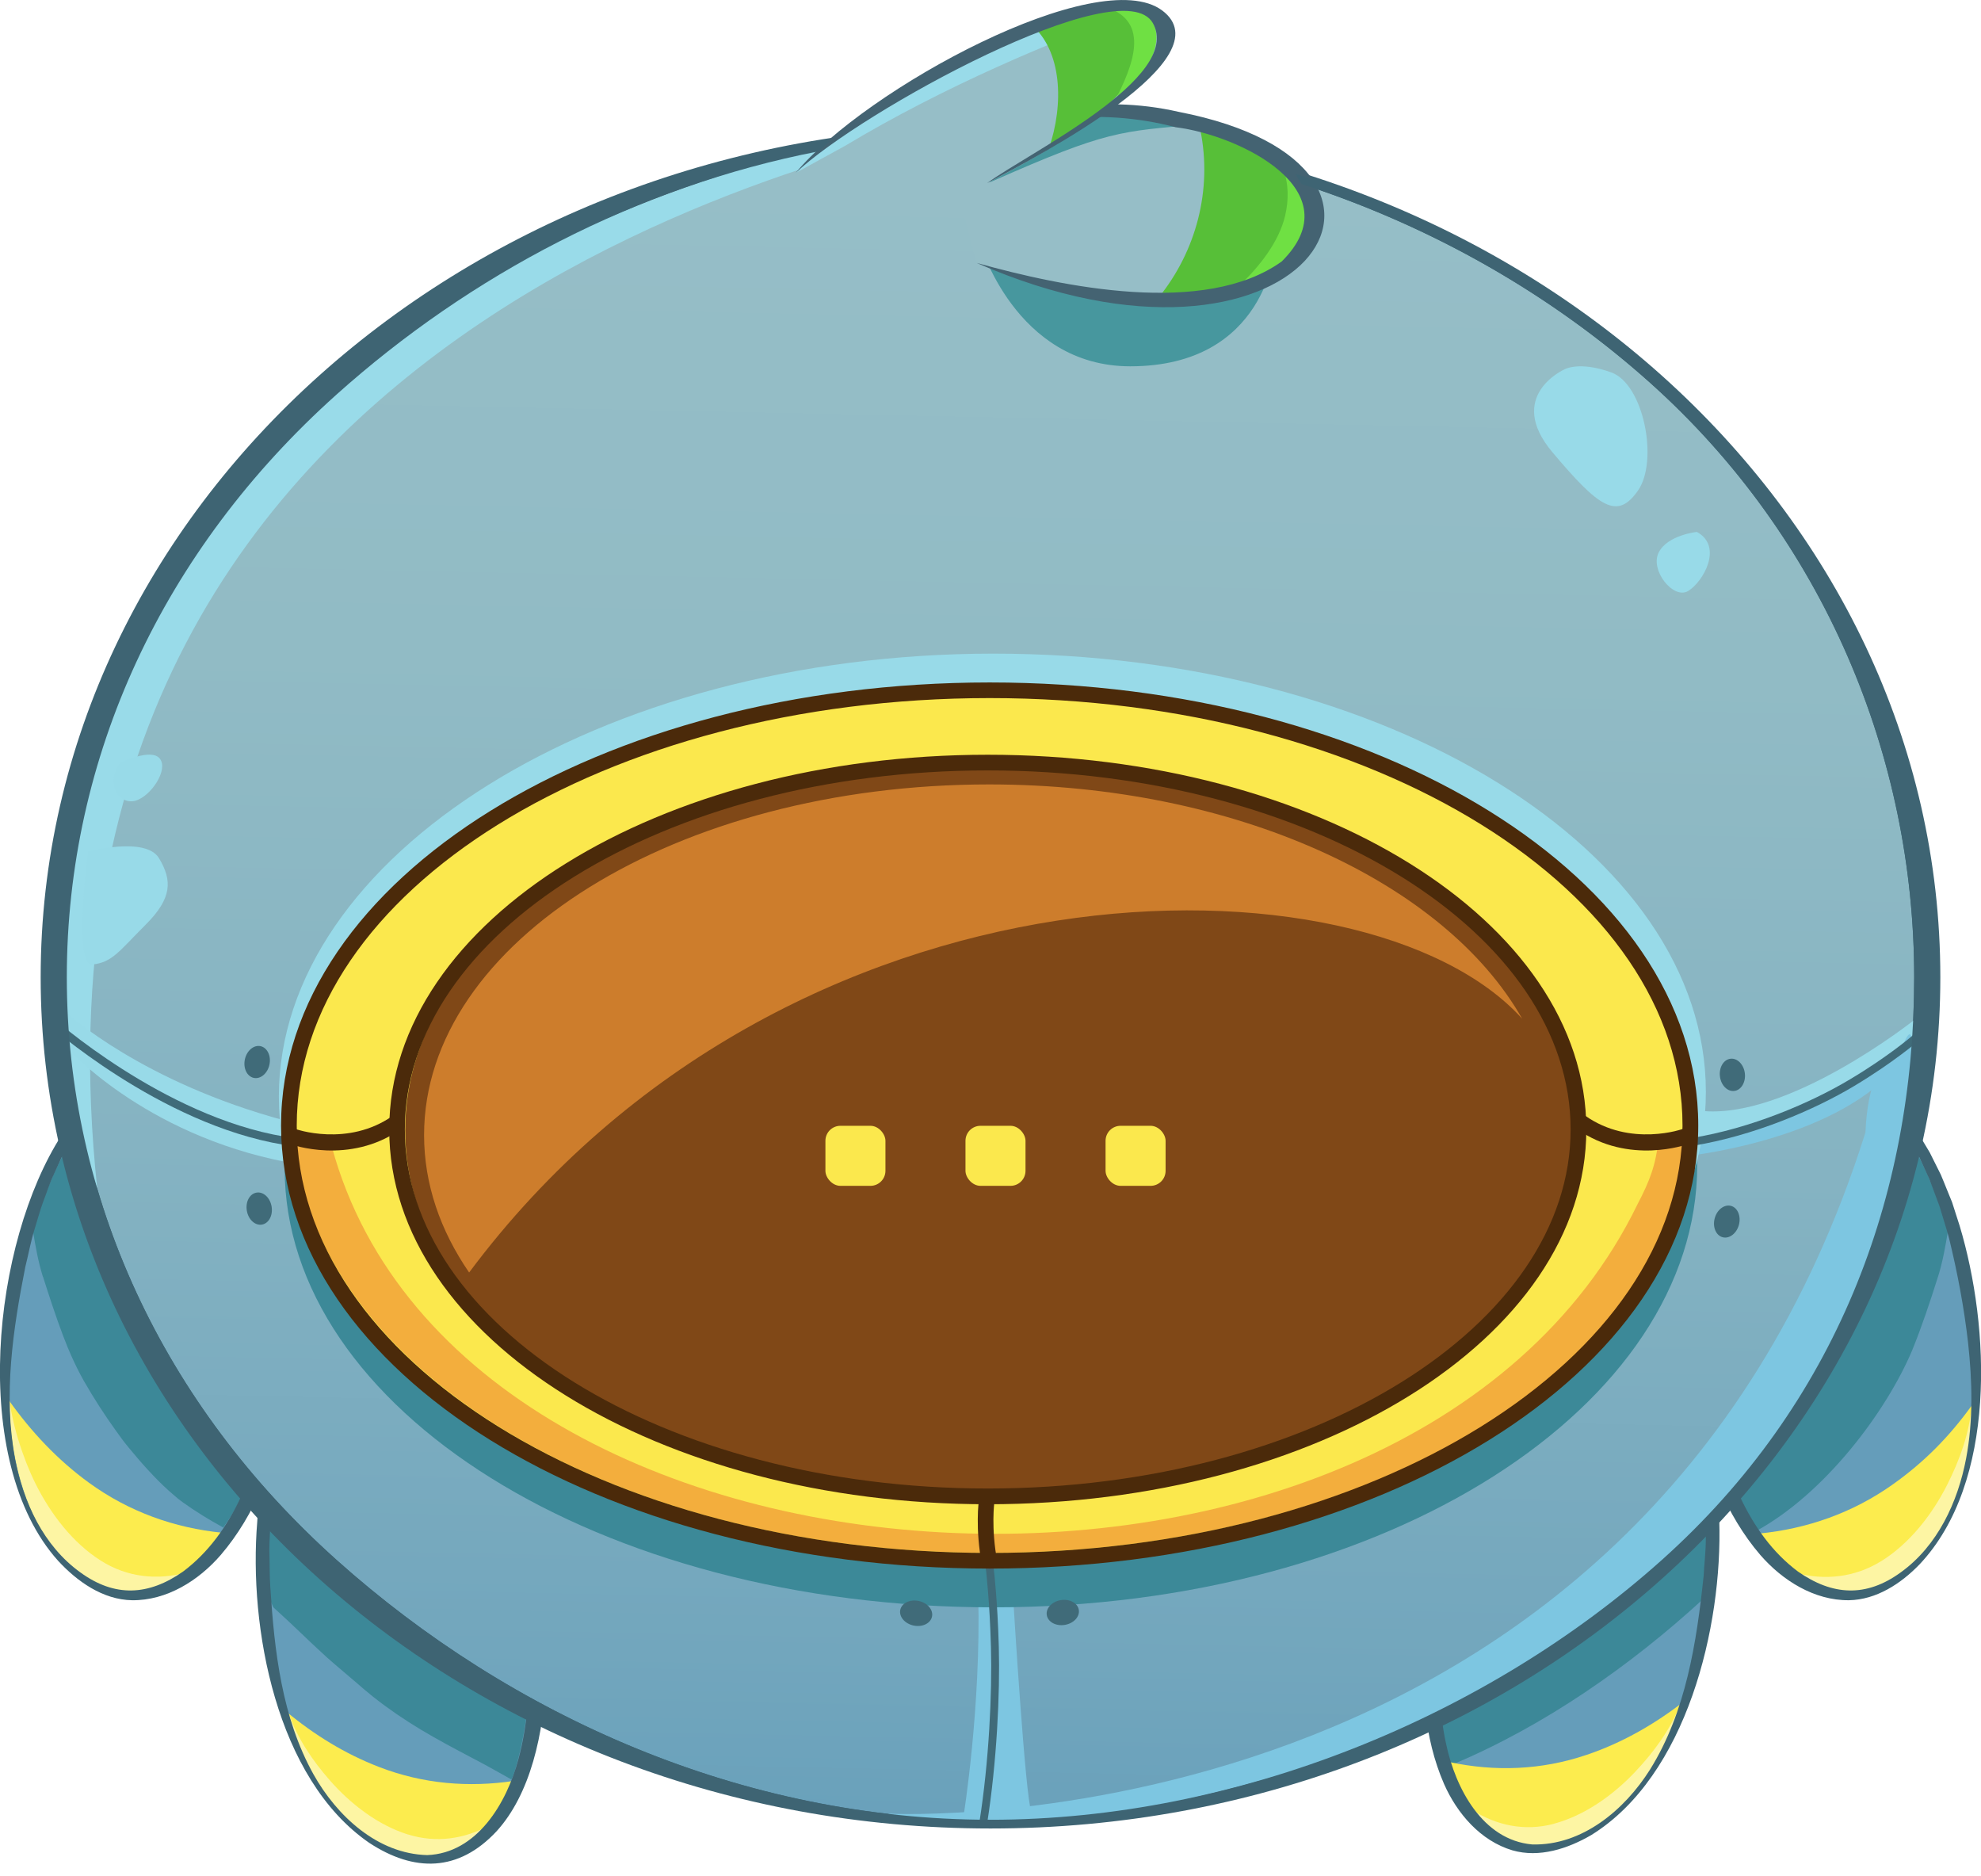 <svg width="132" height="125" viewBox="0 0 132 125" fill="none" xmlns="http://www.w3.org/2000/svg">
<g clip-path="url(#clip0_15835_25198)">
<path d="M122.025 70.556C122.025 70.556 129.201 72.716 131.272 87.093C133.339 101.47 126.739 105.968 123.716 106.27C121.982 106.444 115.63 105.844 112.97 91.804C112.397 88.769 112.235 85.579 112.552 82.688C112.92 79.378 113.923 74.764 116.923 71.648" fill="#659DBA"/>
<path d="M129.132 85.061C128.613 86.71 128.067 88.347 127.417 89.95C125.683 94.061 121.552 99.573 116.903 102.058C112.564 94.653 110.168 80.148 117.105 72.252L122.028 70.556C122.028 70.556 127.119 72.747 129.797 82.014C129.627 83.036 129.449 84.062 129.135 85.057L129.132 85.061Z" fill="#3C8898"/>
<path d="M126.159 98.865C128.253 97.37 129.875 95.717 131.381 93.639C131.09 102.948 126.341 105.898 123.894 106.146C122.81 106.254 119.857 106.045 117.221 102.163C120.391 101.853 123.461 100.792 126.159 98.865Z" fill="#FCEC4E"/>
<path d="M125.342 104.009C127.246 102.832 128.741 100.904 129.747 98.915C130.568 97.289 131.23 95.481 131.381 93.639C131.427 93.577 131.474 93.519 131.52 93.453C131.23 102.763 126.341 105.898 123.894 106.146C123.143 106.223 121.49 106.146 119.667 104.791C121.572 105.29 123.573 105.101 125.338 104.009H125.342Z" fill="#FDF5A3"/>
<path d="M109.885 90.008C109.885 90.008 115.831 94.006 113.659 107.714C111.488 121.421 104.191 123.666 101.346 123.085C99.712 122.756 94.084 120.41 95.621 106.843C95.95 103.908 96.704 100.955 97.816 98.4C99.085 95.481 101.303 91.552 104.923 89.555" fill="#659DBA"/>
<path d="M96.77 117.554C102.883 114.999 108.67 110.957 113.535 106.483C115.947 98.988 111.213 91.517 111.503 92.385L104.915 93.209C101.443 95.125 99.093 96.178 98.028 99.039C95.342 106.955 95.048 113.617 96.333 117.732L96.77 117.554V117.554Z" fill="#3C8898"/>
<path d="M105.712 116.911C108.05 116.121 110.179 114.91 112.142 113.4C109.262 122.059 103.901 123.573 101.59 123.089C100.568 122.876 97.92 121.816 96.596 117.391C99.588 118.03 102.697 117.933 105.708 116.911H105.712Z" fill="#FCEC4E"/>
<path d="M103.517 121.502C105.592 120.952 107.505 119.582 108.983 118.01C110.195 116.725 111.306 115.219 111.964 113.535C112.022 113.489 112.084 113.446 112.142 113.404C109.262 122.063 103.905 123.577 101.594 123.093C100.885 122.942 99.391 122.388 98.102 120.581C99.704 121.61 101.594 122.013 103.517 121.506V121.502Z" fill="#FDF5A3"/>
<path d="M9.975 70.556C9.975 70.556 2.799 72.716 0.728 87.093C-1.339 101.47 5.261 105.968 8.284 106.27C10.018 106.444 16.37 105.844 19.03 91.804C19.603 88.769 19.765 85.579 19.448 82.688C19.08 79.378 18.077 74.764 15.077 71.648" fill="#659DBA"/>
<path d="M5.919 98.772C3.84 97.258 2.09 95.396 0.596 93.294C0.883 102.72 5.737 105.894 8.168 106.142C9.244 106.254 12.174 106.041 14.795 102.108C11.648 101.795 8.601 100.723 5.919 98.772Z" fill="#FCEC4E"/>
<path d="M6.732 103.978C4.839 102.786 3.356 100.835 2.357 98.822C1.541 97.177 0.747 94.754 0.596 92.888C0.55 92.826 0.639 93.36 0.596 93.294C0.883 102.72 5.737 105.894 8.168 106.142C8.915 106.219 10.552 106.142 12.364 104.772C10.471 105.279 8.485 105.085 6.732 103.978V103.978Z" fill="#FDF5A3"/>
<path d="M2.868 85.061C3.283 86.369 3.708 87.67 4.192 88.955C4.32 89.288 4.452 89.617 4.583 89.95C4.39 89.462 4.665 90.135 4.734 90.286C4.997 90.871 5.276 91.448 5.594 92.005C6.248 93.151 6.968 94.262 7.738 95.334C7.854 95.497 7.974 95.656 8.09 95.818C8.098 95.826 8.156 95.903 8.203 95.969C8.253 96.031 8.307 96.101 8.311 96.112C8.404 96.228 8.497 96.344 8.594 96.461C9 96.956 9.418 97.444 9.852 97.916C10.293 98.396 10.75 98.865 11.237 99.302C11.439 99.484 11.652 99.658 11.857 99.836C11.864 99.844 11.892 99.863 11.919 99.886C12.004 99.948 12.128 100.045 12.166 100.072C13.03 100.695 13.943 101.249 14.876 101.764C16.359 99.693 17.76 96.499 18.685 91.595C19.239 88.684 19.393 85.626 19.084 82.85C18.732 79.676 17.768 75.252 14.892 72.259L9.968 70.564C9.968 70.564 4.877 72.755 2.199 82.022C2.369 83.044 2.547 84.07 2.861 85.064L2.868 85.061Z" fill="#3C8898"/>
<path d="M22.386 90.352C22.386 90.352 16.243 94.037 17.706 107.841C19.165 121.645 26.338 124.262 29.21 123.828C30.859 123.581 36.6 121.533 35.768 107.903C35.59 104.957 34.99 101.965 34.01 99.36C32.895 96.379 30.879 92.342 27.368 90.159" fill="#659DBA"/>
<path d="M25.262 117.716C22.99 116.841 20.946 115.576 19.08 114.031C21.499 122.458 26.721 124.177 29.028 123.832C30.05 123.677 32.717 122.799 34.246 118.641C31.258 119.094 28.192 118.85 25.262 117.716Z" fill="#FCEC4E"/>
<path d="M27.201 122.218C25.177 121.591 23.357 120.178 21.972 118.599C20.841 117.31 19.816 115.812 19.247 114.166C19.188 114.12 19.13 114.077 19.076 114.027C21.495 122.454 26.717 124.173 29.024 123.828C29.733 123.724 31.235 123.267 32.597 121.606C30.964 122.508 29.079 122.799 27.201 122.214V122.218Z" fill="#FDF5A3"/>
<path d="M34.065 118.541C33.476 118.219 32.899 117.879 32.307 117.561C31.15 116.946 29.985 116.346 28.843 115.695C27.747 115.072 26.686 114.399 25.672 113.655C25.39 113.446 25.107 113.234 24.832 113.013C24.759 112.955 24.302 112.575 24.267 112.548C23.837 112.165 22.223 110.814 21.797 110.427C20.272 109.041 19.746 108.461 18.213 107.079C17.981 106.61 17.934 106.312 17.725 105.832C17.501 96.418 20.652 92.64 20.652 92.64L27.19 93.805C30.557 95.899 32.849 97.072 33.763 99.983C35.412 105.24 35.241 109.808 35.276 110.992C35.392 114.674 34.196 118.606 34.061 118.537L34.065 118.541Z" fill="#3C8898"/>
<path d="M9.991 70.606C9.031 71.025 8.145 71.729 7.397 72.457C7.034 72.786 6.643 73.262 6.314 73.63C6 74.059 5.652 74.462 5.377 74.919L5.028 75.453L4.854 75.72L4.699 75.999C4.498 76.374 4.289 76.746 4.095 77.121L3.565 78.287C3.31 78.813 3.089 79.525 2.872 80.075C2.721 80.458 2.427 81.499 2.299 81.906C2.048 82.707 1.893 83.582 1.688 84.395C0.859 88.576 0.217 92.923 0.995 97.157C1.545 100.065 2.903 102.991 5.354 104.752C7.653 106.428 9.902 106.305 12.201 104.694C15.616 102.136 17.052 97.769 18.039 93.77C19.258 88.804 19.537 83.559 18.337 78.561C17.737 76.068 16.726 73.641 15.039 71.679L15.112 71.605C17.675 74.052 18.976 77.524 19.618 80.942C20.458 85.27 20.172 89.764 19.119 94.03C18.279 97.448 17.028 100.893 14.702 103.599C13.231 105.298 11.114 106.63 8.803 106.607C6.848 106.572 5.145 105.356 3.871 103.978C-2.102 97.324 -0.484 82.734 4.099 75.635C4.285 75.302 4.634 74.861 4.85 74.547C5.632 73.494 6.573 72.515 7.63 71.733C8.334 71.207 9.108 70.761 9.952 70.506L9.983 70.606H9.991Z" fill="#3E6473"/>
<path d="M122.04 70.506C123.205 70.862 124.223 71.567 125.137 72.356C125.872 73.007 126.561 73.761 127.146 74.551C127.281 74.745 127.599 75.174 127.726 75.356C128.009 75.828 128.307 76.297 128.582 76.773C128.698 77.013 129.217 78.039 129.321 78.252C129.399 78.441 129.619 78.964 129.697 79.169C129.786 79.378 129.983 79.885 130.072 80.087C130.126 80.276 130.51 81.437 130.575 81.654C132.612 88.421 133.068 98.745 127.905 104.218C126.674 105.492 125.036 106.575 123.201 106.606C120.89 106.626 118.777 105.294 117.302 103.599C114.975 100.893 113.725 97.448 112.885 94.03C111.832 89.768 111.546 85.27 112.386 80.942C113.028 77.524 114.329 74.052 116.892 71.605L116.965 71.679C115.277 73.641 114.271 76.068 113.667 78.561C112.467 83.563 112.746 88.804 113.965 93.77C114.948 97.769 116.385 102.139 119.803 104.694C122.098 106.301 124.343 106.432 126.65 104.752C129.101 102.991 130.459 100.068 131.009 97.157C131.489 94.626 131.419 92.017 131.141 89.47C130.877 87.132 130.436 84.805 129.879 82.521C129.732 81.941 129.406 80.954 129.24 80.373C129.031 79.823 128.779 79.123 128.57 78.577C128.47 78.348 128.017 77.361 127.908 77.125C127.665 76.657 127.401 76.188 127.15 75.72C126.755 75.112 126.341 74.447 125.884 73.881C125.795 73.765 125.594 73.498 125.481 73.386C125.365 73.27 124.978 72.786 124.839 72.677C124.312 72.147 123.751 71.659 123.135 71.23C122.775 71.001 122.412 70.761 122.021 70.603L122.052 70.502L122.04 70.506Z" fill="#3E6473"/>
<path d="M109.916 89.965C110.884 90.615 111.615 91.548 112.227 92.524C112.715 93.325 113.137 94.208 113.446 95.094C113.516 95.311 113.686 95.787 113.752 95.996C113.876 96.507 114.015 97.022 114.135 97.529C114.174 97.784 114.36 98.868 114.395 99.089C114.445 99.542 114.492 100.208 114.534 100.661L114.561 100.978V101.292C114.782 108.364 112.413 118.304 106.026 122.253C104.474 123.155 102.569 123.786 100.773 123.267C98.648 122.632 97.092 120.817 96.221 118.846C94.858 115.719 94.688 112.215 94.881 108.855C95.125 104.659 96.135 100.475 98.129 96.759C99.685 93.817 101.861 91.014 104.895 89.512L104.946 89.605C102.855 90.925 101.253 92.857 100.006 94.963C97.502 99.19 96.286 104.052 95.996 108.925C95.841 111.348 95.837 113.81 96.36 116.191C96.987 119.137 98.787 122.582 102.097 122.876C105.418 122.965 108.252 120.577 109.947 117.886C112.347 114.031 113.048 109.417 113.52 104.977C113.559 104.175 113.667 103.335 113.663 102.53C113.659 102.124 113.69 101.094 113.655 100.695C113.563 97.963 113.075 95.191 111.836 92.737C111.519 92.117 111.124 91.483 110.69 90.933C110.427 90.623 110.164 90.302 109.85 90.046L109.908 89.957L109.916 89.965Z" fill="#3E6473"/>
<path d="M22.413 90.399C21.786 90.871 21.232 91.568 20.779 92.21C20.447 92.683 20.121 93.267 19.862 93.793C19.777 93.937 19.672 94.188 19.607 94.347C18.805 96.209 18.321 98.214 18.128 100.235C18.101 100.444 18.054 100.943 18.031 101.145C18.019 101.721 17.942 102.712 17.946 103.281C17.977 104.09 17.953 104.926 18.012 105.732C18.283 109.99 18.778 114.406 20.884 118.196C22.436 120.968 25.146 123.503 28.467 123.585C31.788 123.461 33.763 120.112 34.541 117.201C35.183 114.852 35.307 112.394 35.28 109.966C35.226 104.292 33.941 98.474 30.735 93.724C29.81 92.369 28.684 91.165 27.341 90.209L27.395 90.12C31.099 92.222 33.31 96.155 34.742 100.037C36.91 105.91 37.544 117.116 33.085 122.001C30.546 124.723 27.592 124.738 24.584 122.756C18.41 118.486 16.556 108.434 17.141 101.381L17.16 101.067L17.203 100.754C17.249 100.444 17.334 99.813 17.377 99.503C17.427 99.058 17.675 98.09 17.76 97.645C17.903 97.142 18.07 96.635 18.221 96.132C18.302 95.915 18.488 95.462 18.569 95.249C18.751 94.757 19.022 94.293 19.247 93.821C19.61 93.201 20.024 92.535 20.485 91.99C21.015 91.339 21.631 90.743 22.355 90.31L22.409 90.399H22.413Z" fill="#3E6473"/>
<path d="M66 121.618C100.827 121.618 129.097 96.333 129.097 65.102C129.097 33.871 100.827 8.586 66 8.586C31.173 8.586 2.903 33.867 2.903 65.102C2.903 96.337 31.173 121.618 66 121.618Z" fill="url(#paint0_linear_15835_25198)"/>
<path d="M66 8.973C82.467 8.973 98.33 15.097 109.963 25.51C121.552 35.888 127.548 50.447 127.548 65.102C127.548 79.757 122.326 93.542 110.737 103.92C99.105 114.337 82.467 121.231 66 121.231C49.533 121.231 34.057 114.333 22.424 103.92C10.835 93.542 4.452 79.757 4.452 65.102C4.452 50.447 10.835 36.662 22.424 26.284C34.057 15.867 49.533 8.973 66 8.973M66 8.586C31.173 8.586 2.903 33.867 2.903 65.102C2.903 96.337 31.173 121.618 66 121.618C100.827 121.618 129.097 96.333 129.097 65.102C129.097 33.871 100.827 8.586 66 8.586V8.586Z" fill="#3E6473"/>
<path d="M66 121.812C31.103 121.812 2.71 96.372 2.71 65.102C2.71 33.832 31.103 8.392 66 8.392C100.897 8.392 129.29 33.832 129.29 65.102C129.29 96.372 100.897 121.812 66 121.812ZM66 8.779C31.316 8.779 3.097 34.045 3.097 65.102C3.097 96.159 31.316 121.424 66 121.424C100.684 121.424 128.903 96.159 128.903 65.102C128.903 34.045 100.684 8.779 66 8.779V8.779Z" fill="#3E6473"/>
<path d="M90.035 116.748C68.005 124.173 59.152 120.825 59.152 120.825C59.152 120.825 109.181 123.449 124.301 75.438C124.595 68.551 128.079 70.092 128.234 68.551C127.715 72.577 128.234 100.626 90.035 116.748Z" fill="#7DC6E1"/>
<path d="M6.48 79.181C3.62958e-06 18.979 61.401 9.395 65.276 7.905C51.523 9.205 6.008 19.986 3.964 63.077C3.546 71.853 6.48 79.177 6.48 79.177V79.181Z" fill="#99DBE9"/>
<path d="M113.079 35.435C113.079 35.435 111.112 35.632 110.52 36.813C109.932 37.993 111.503 39.96 112.486 39.372C113.47 38.779 114.848 36.422 113.075 35.439L113.079 35.435Z" fill="#98DAE8"/>
<path d="M104.226 24.616C104.226 24.616 100.293 26.384 103.44 30.124C106.587 33.863 107.768 34.649 109.142 32.683C110.52 30.716 109.537 25.603 107.373 24.813C105.209 24.027 104.226 24.616 104.226 24.616V24.616Z" fill="#98DAE8"/>
<path d="M5.872 56.733C5.872 56.733 9.708 55.699 10.595 57.174C11.481 58.649 11.481 59.83 9.708 61.599C7.935 63.368 7.494 64.107 6.166 64.254C4.839 64.401 5.872 56.729 5.872 56.729" fill="#98DAE8"/>
<path d="M7.994 50.834C7.994 50.834 10.061 49.8 10.649 50.539C11.241 51.279 10.057 53.048 9.027 53.342C7.994 53.636 6.96 52.308 7.994 50.834V50.834Z" fill="#98DAE8"/>
<path d="M67.541 106.943C67.541 106.943 68.326 119.81 68.721 120.693C66.36 121.184 64.204 120.987 64.204 120.987C64.204 120.987 65.377 113.729 65.183 106.254C67.25 106.057 67.544 106.943 67.544 106.943" fill="#7DC6E1"/>
<path d="M127.533 67.963C127.533 67.963 119.075 74.679 113.272 73.994C113.272 74.779 112.943 75.929 112.943 75.929C112.943 75.929 122.187 73.862 126.221 70.126C128.071 69.457 127.529 67.966 127.529 67.966L127.533 67.963Z" fill="#98DAE8"/>
<path d="M127.355 69.11C127.355 69.11 121.677 74.407 112.743 76.06C112.743 76.837 112.258 77.032 112.258 77.032C112.258 77.032 122.013 76.06 126.289 71.154C127.259 67.943 127.355 69.11 127.355 69.11Z" fill="#7DC6E1"/>
<path d="M113.09 77.636C113.09 93.65 92.477 107.079 66.178 107.079C39.879 107.079 18.968 93.848 18.968 77.834C18.968 61.819 39.879 49.088 66.178 49.088C92.477 49.088 113.09 61.622 113.09 77.636Z" fill="#3C8998"/>
<path d="M113.667 72.747C113.667 88.761 92.497 102.058 66.197 102.058C39.898 102.058 18.581 89.079 18.581 73.061C18.581 57.043 39.902 43.545 66.197 43.545C92.493 43.545 113.667 56.733 113.667 72.743V72.747Z" fill="#98DAE8"/>
<path d="M66.046 103.974C91.835 103.974 112.738 90.991 112.738 74.981C112.738 58.97 91.835 45.987 66.046 45.987C40.258 45.987 19.355 58.97 19.355 74.981C19.355 90.991 40.258 103.974 66.046 103.974Z" fill="#FBE84D"/>
<path d="M111.097 75.677C111.089 75.972 110.543 75.581 110.516 75.871C110.334 77.624 109.928 78.666 109.111 80.23C93.697 111.944 29.818 108.321 21.921 75.65C21.039 75.581 20.508 75.526 19.63 75.465C20.485 91.01 40.699 103.452 65.942 103.452C91.184 103.452 112.254 90.921 112.39 74.981C112.065 75.29 112.134 75.639 111.484 75.484L111.097 75.677Z" fill="#F3AE3D"/>
<path d="M66.097 99.871C87.691 99.871 105.194 88.865 105.194 75.29C105.194 61.715 87.687 50.71 66.097 50.71C44.507 50.71 27 61.715 27 75.29C27 88.865 44.507 99.871 66.097 99.871Z" fill="#804817"/>
<path fill-rule="evenodd" clip-rule="evenodd" d="M38.261 58.405C31.223 62.776 26.977 68.741 26.977 75.244C26.977 81.747 31.223 87.716 38.261 92.083C45.29 96.445 55.03 99.163 65.818 99.163C76.606 99.163 86.35 96.445 93.376 92.083C100.409 87.712 104.655 81.747 104.655 75.244C104.655 68.741 100.409 62.776 93.376 58.405C86.35 54.043 76.606 51.325 65.818 51.325C55.03 51.325 45.29 54.043 38.261 58.405V58.405ZM37.711 57.519C44.93 53.036 54.867 50.28 65.818 50.28C76.769 50.28 86.71 53.036 93.925 57.519C101.137 61.997 105.701 68.249 105.701 75.244C105.701 82.239 101.137 88.494 93.925 92.973C86.706 97.456 76.769 100.212 65.818 100.212C54.867 100.212 44.926 97.456 37.711 92.973C30.499 88.494 25.936 82.243 25.936 75.244C25.936 68.245 30.499 61.994 37.711 57.519V57.519Z" fill="#4B2A0A"/>
<path fill-rule="evenodd" clip-rule="evenodd" d="M65.218 99.952C65.218 99.952 65.218 99.952 65.737 100.022C66.083 100.071 66.255 100.094 66.255 100.092V100.107C66.255 100.107 66.252 100.134 66.248 100.161C66.244 100.208 66.236 100.281 66.228 100.378C66.213 100.572 66.197 100.854 66.194 101.21C66.19 101.923 66.236 102.917 66.457 104.048L65.431 104.245C65.199 103.034 65.144 101.965 65.152 101.203C65.152 100.819 65.172 100.51 65.191 100.297C65.199 100.188 65.206 100.107 65.214 100.045C65.214 100.014 65.218 99.995 65.222 99.975C65.222 99.968 65.222 99.96 65.222 99.956V99.948L65.218 99.952Z" fill="#4B2A0A"/>
<path fill-rule="evenodd" clip-rule="evenodd" d="M19.355 76.218C19.355 76.218 19.355 76.218 19.506 75.709C19.606 75.37 19.657 75.201 19.657 75.201H19.664C19.664 75.201 19.678 75.209 19.689 75.213C19.714 75.221 19.75 75.232 19.8 75.248C19.901 75.276 20.048 75.32 20.235 75.364C20.612 75.451 21.151 75.542 21.784 75.566C23.052 75.614 24.68 75.387 26.185 74.323L26.71 75.225C24.985 76.444 23.145 76.691 21.751 76.639C21.054 76.611 20.462 76.512 20.041 76.416C19.833 76.369 19.664 76.321 19.545 76.289C19.488 76.273 19.441 76.257 19.409 76.246C19.394 76.242 19.38 76.238 19.373 76.234H19.358L19.355 76.218Z" fill="#4B2A0A"/>
<path fill-rule="evenodd" clip-rule="evenodd" d="M112.452 76.218C112.452 76.218 112.452 76.218 112.301 75.709C112.2 75.37 112.15 75.201 112.15 75.201H112.143C112.143 75.201 112.128 75.209 112.117 75.213C112.092 75.221 112.056 75.232 112.006 75.248C111.905 75.276 111.758 75.32 111.571 75.364C111.194 75.451 110.655 75.542 110.023 75.566C108.754 75.614 107.127 75.387 105.621 74.323L105.097 75.225C106.821 76.444 108.661 76.691 110.055 76.639C110.752 76.611 111.345 76.512 111.765 76.416C111.974 76.369 112.143 76.321 112.261 76.289C112.319 76.273 112.365 76.257 112.398 76.246C112.412 76.242 112.426 76.238 112.434 76.234H112.448L112.452 76.218Z" fill="#4B2A0A"/>
<path d="M115.564 72.677C116.021 72.623 116.334 72.097 116.265 71.504C116.195 70.912 115.761 70.475 115.305 70.533C114.848 70.587 114.534 71.114 114.604 71.706C114.674 72.298 115.103 72.736 115.564 72.677Z" fill="#406B79"/>
<path d="M115.87 81.592C116.021 81.016 115.784 80.45 115.339 80.334C114.894 80.218 114.406 80.59 114.255 81.166C114.101 81.743 114.341 82.308 114.786 82.424C115.231 82.544 115.719 82.169 115.87 81.592Z" fill="#406B79"/>
<path d="M17.458 81.581C17.915 81.499 18.197 80.961 18.097 80.373C17.996 79.784 17.543 79.37 17.087 79.452C16.63 79.533 16.347 80.071 16.448 80.659C16.548 81.248 17.001 81.662 17.458 81.581Z" fill="#406B79"/>
<path d="M17.954 70.924C18.077 70.339 17.81 69.79 17.357 69.693C16.904 69.6 16.44 69.995 16.316 70.579C16.192 71.164 16.459 71.713 16.912 71.81C17.365 71.903 17.83 71.508 17.954 70.924Z" fill="#406B79"/>
<path d="M19.142 77.427C9.472 75.569 4.339 69.677 4.339 69.677L4.49 67.513C4.49 67.513 9.468 72.093 18.976 74.648C18.964 75.681 19.107 76.726 19.138 77.423L19.142 77.427Z" fill="#98DAE8"/>
<path fill-rule="evenodd" clip-rule="evenodd" d="M3.101 68.153C3.101 68.153 3.101 68.153 3.274 67.948L3.447 67.742H3.451L3.467 67.758C3.467 67.758 3.503 67.79 3.53 67.814C3.585 67.863 3.668 67.935 3.778 68.028C3.995 68.213 4.314 68.475 4.728 68.798C5.548 69.443 6.73 70.313 8.164 71.228C11.036 73.058 14.917 75.049 18.968 75.722L18.881 76.258C14.728 75.569 10.78 73.538 7.88 71.688C6.426 70.761 5.232 69.878 4.401 69.229C3.983 68.903 3.66 68.637 3.44 68.447C3.329 68.355 3.243 68.282 3.187 68.23C3.16 68.205 3.136 68.185 3.12 68.173L3.105 68.157H3.097L3.101 68.153Z" fill="#406B79"/>
<path fill-rule="evenodd" clip-rule="evenodd" d="M127.459 68.977L127.63 69.174L127.8 69.372H127.796L127.781 69.387C127.781 69.387 127.75 69.414 127.723 69.433C127.672 69.476 127.599 69.538 127.502 69.615C127.308 69.774 127.022 69.999 126.654 70.273C125.919 70.823 124.854 71.567 123.538 72.356C120.906 73.928 116.865 75.67 112.788 76.332L112.703 75.817C116.69 75.17 120.67 73.463 123.267 71.907C124.568 71.133 125.617 70.397 126.341 69.856C126.701 69.585 126.983 69.364 127.173 69.209C127.266 69.132 127.339 69.073 127.386 69.031C127.409 69.012 127.428 68.996 127.44 68.984L127.452 68.973L127.459 68.977Z" fill="#406B79"/>
<path fill-rule="evenodd" clip-rule="evenodd" d="M65.675 104.396L65.934 104.365C66.194 104.334 66.194 104.334 66.194 104.334V104.361C66.194 104.361 66.201 104.4 66.205 104.435C66.213 104.497 66.252 104.81 66.263 104.93C66.287 105.174 66.321 105.53 66.356 105.983C66.43 106.889 66.511 108.178 66.554 109.719C66.639 112.8 66.418 117.418 65.775 121.471L65.261 121.39C65.895 117.379 66.116 112.8 66.031 109.734C65.988 108.201 65.907 106.924 65.834 106.026C65.799 105.577 65.764 105.225 65.741 104.985C65.729 104.865 65.717 104.772 65.714 104.71C65.714 104.679 65.679 104.439 65.675 104.423L65.702 104.625L65.671 104.4L65.675 104.396Z" fill="#406B79"/>
<path d="M70.955 108.248C71.543 108.151 71.961 107.702 71.884 107.245C71.806 106.788 71.268 106.502 70.68 106.599C70.092 106.696 69.674 107.145 69.751 107.601C69.828 108.058 70.367 108.348 70.955 108.248Z" fill="#406B79"/>
<path d="M62.102 107.702C62.199 107.249 61.804 106.781 61.223 106.657C60.639 106.529 60.089 106.792 59.988 107.245C59.892 107.698 60.286 108.166 60.867 108.29C61.452 108.418 62.001 108.155 62.102 107.702Z" fill="#406B79"/>
<path d="M84.948 16.533C84.948 16.533 84.391 24.403 75.31 24.403C67.637 24.403 65.276 16.142 65.276 16.142L84.948 16.537V16.533Z" fill="#47979E"/>
<path d="M65.079 17.516C78.848 22.239 85.734 19.092 86.911 16.533C90.844 8.075 73.142 7.289 73.142 7.289C73.142 7.289 67.634 7.486 63.108 10.239" fill="#96BEC7"/>
<path d="M66.101 12.085C73.835 8.663 74.621 8.764 79.904 8.288C76.463 7.436 73.15 7.289 73.15 7.289C73.15 7.289 67.641 7.486 63.116 10.239L65.083 10.761C65.516 9.972 65.28 12.449 66.101 12.085V12.085Z" fill="#47979E"/>
<path d="M79.901 8.288C80.834 12.279 79.835 16.393 77.435 19.525C82.757 19.634 85.622 17.899 86.319 16.39C88.099 11.439 83.849 9.151 79.901 8.288Z" fill="#57BF38"/>
<path d="M85.2 10.645C85.316 10.893 85.394 10.943 85.486 11.199C85.874 12.232 85.881 13.316 85.63 14.381C85.219 16.111 83.93 17.748 82.626 18.983C84.902 18.368 86.23 17.338 86.683 16.397C88.115 14.473 86.895 11.911 85.2 10.649V10.645Z" fill="#6FE043"/>
<path d="M65.079 17.516C70.804 19.115 80.28 21.097 85.405 17.419C90.17 12.693 82.568 8.992 78.341 8.477C73.169 7.123 67.823 7.804 63.112 10.239C67.61 7.212 73.27 6.248 78.542 7.452C97.386 11.117 86.555 26.934 65.079 17.516H65.083H65.079Z" fill="#446372"/>
<path d="M65.768 12.205C72.406 8.814 77.667 4.796 77.632 2.923C77.83 -2.733 68.775 1.622 64.637 3.546C63.364 4.138 62.145 4.843 60.991 5.648C58.858 7.138 55.696 8.791 53.493 11.288" fill="#96BEC7"/>
<path d="M75.852 0.697C68.714 0.139 58.541 6.271 53.013 11.524L56.327 9.705C62.818 5.806 70.219 2.659 75.852 0.697V0.697Z" fill="#99DBE9"/>
<path d="M68.656 1.583C70.784 3.348 70.908 6.937 69.883 9.917C78.96 4.452 78.999 -2.226 68.656 1.583Z" fill="#57BF38"/>
<path d="M73.668 0.468C76.738 1.432 75.449 4.459 74.276 6.739C77.764 4.208 78.414 0.012 73.668 0.468V0.468Z" fill="#6FE043"/>
<path d="M77.439 0.697C73.192 -2.474 57.677 5.903 53.013 11.524C57.337 7.421 74.768 -2.11 76.819 1.541C78.871 5.191 68.427 10.231 65.768 12.205C69.356 10.301 81.685 3.867 77.439 0.697V0.697Z" fill="#446372"/>
<path d="M2.903 65.102C2.903 96.333 31.173 121.618 66 121.618C66.07 121.618 66.139 121.614 66.209 121.614L66.046 121.231C66.046 121.231 66.016 121.231 66 121.231C49.533 121.231 34.057 114.333 22.424 103.92C10.835 93.542 4.452 79.757 4.452 65.102C4.452 50.447 10.835 36.662 22.424 26.284C31.305 18.333 42.426 12.437 54.519 10.088L55.324 9.391C25.576 13.939 2.903 37.13 2.903 65.102Z" fill="#3E6473"/>
<path d="M86.315 11.578L86.729 12.259C95.392 15.07 103.359 19.599 109.963 25.51C121.552 35.888 127.548 50.446 127.548 65.102C127.548 79.757 122.326 93.542 110.737 103.92C99.105 114.337 82.467 121.231 66 121.231C65.868 121.231 65.737 121.223 65.605 121.208L65.539 121.606C65.694 121.61 65.845 121.618 66 121.618C100.827 121.618 129.097 96.333 129.097 65.102C129.097 40.242 111.186 19.154 86.315 11.582V11.578Z" fill="#3E6473"/>
<path fill-rule="evenodd" clip-rule="evenodd" d="M33.201 54.921C24.84 60.112 19.773 67.219 19.773 74.981C19.773 82.742 24.84 89.845 33.201 95.04C41.555 100.227 53.129 103.455 65.942 103.455C78.755 103.455 90.329 100.231 98.683 95.04C107.044 89.845 112.111 82.742 112.111 74.981C112.111 67.219 107.044 60.116 98.683 54.921C90.329 49.734 78.755 46.506 65.942 46.506C53.129 46.506 41.555 49.73 33.201 54.921V54.921ZM32.652 54.035C41.195 48.728 52.97 45.465 65.946 45.465C78.921 45.465 90.693 48.728 99.236 54.035C107.772 59.334 113.16 66.728 113.16 74.981C113.16 83.234 107.775 90.627 99.236 95.926C90.693 101.234 78.917 104.497 65.946 104.497C52.974 104.497 41.199 101.234 32.652 95.926C24.116 90.623 18.728 83.234 18.728 74.981C18.728 66.728 24.112 59.334 32.652 54.035V54.035Z" fill="#4B2A0A"/>
<path d="M101.419 67.854C96.259 58.77 82.308 52.258 65.906 52.258C45.115 52.258 28.258 62.718 28.258 75.618C28.258 78.868 29.328 81.963 31.259 84.774C52.493 56.31 91.024 56.377 101.415 67.854H101.419Z" fill="#CD7D2C"/>
<rect x="55" y="75" width="4" height="4" rx="1" fill="#FBE84D"/>
<rect x="64.333" y="75" width="4" height="4" rx="1" fill="#FBE84D"/>
<rect x="73.667" y="75" width="4" height="4" rx="1" fill="#FBE84D"/>
</g>
<defs>
<linearGradient id="paint0_linear_15835_25198" x1="64.746" y1="125.381" x2="67.123" y2="11.272" gradientUnits="userSpaceOnUse">
<stop stop-color="#669FBA"/>
<stop offset="0.13" stop-color="#72A6BD"/>
<stop offset="0.42" stop-color="#85B3C2"/>
<stop offset="0.71" stop-color="#91BBC5"/>
<stop offset="1" stop-color="#96BEC7"/>
</linearGradient>
<clipPath id="clip0_15835_25198">
<rect width="132" height="124.157" fill="white"/>
</clipPath>
</defs>
</svg>
